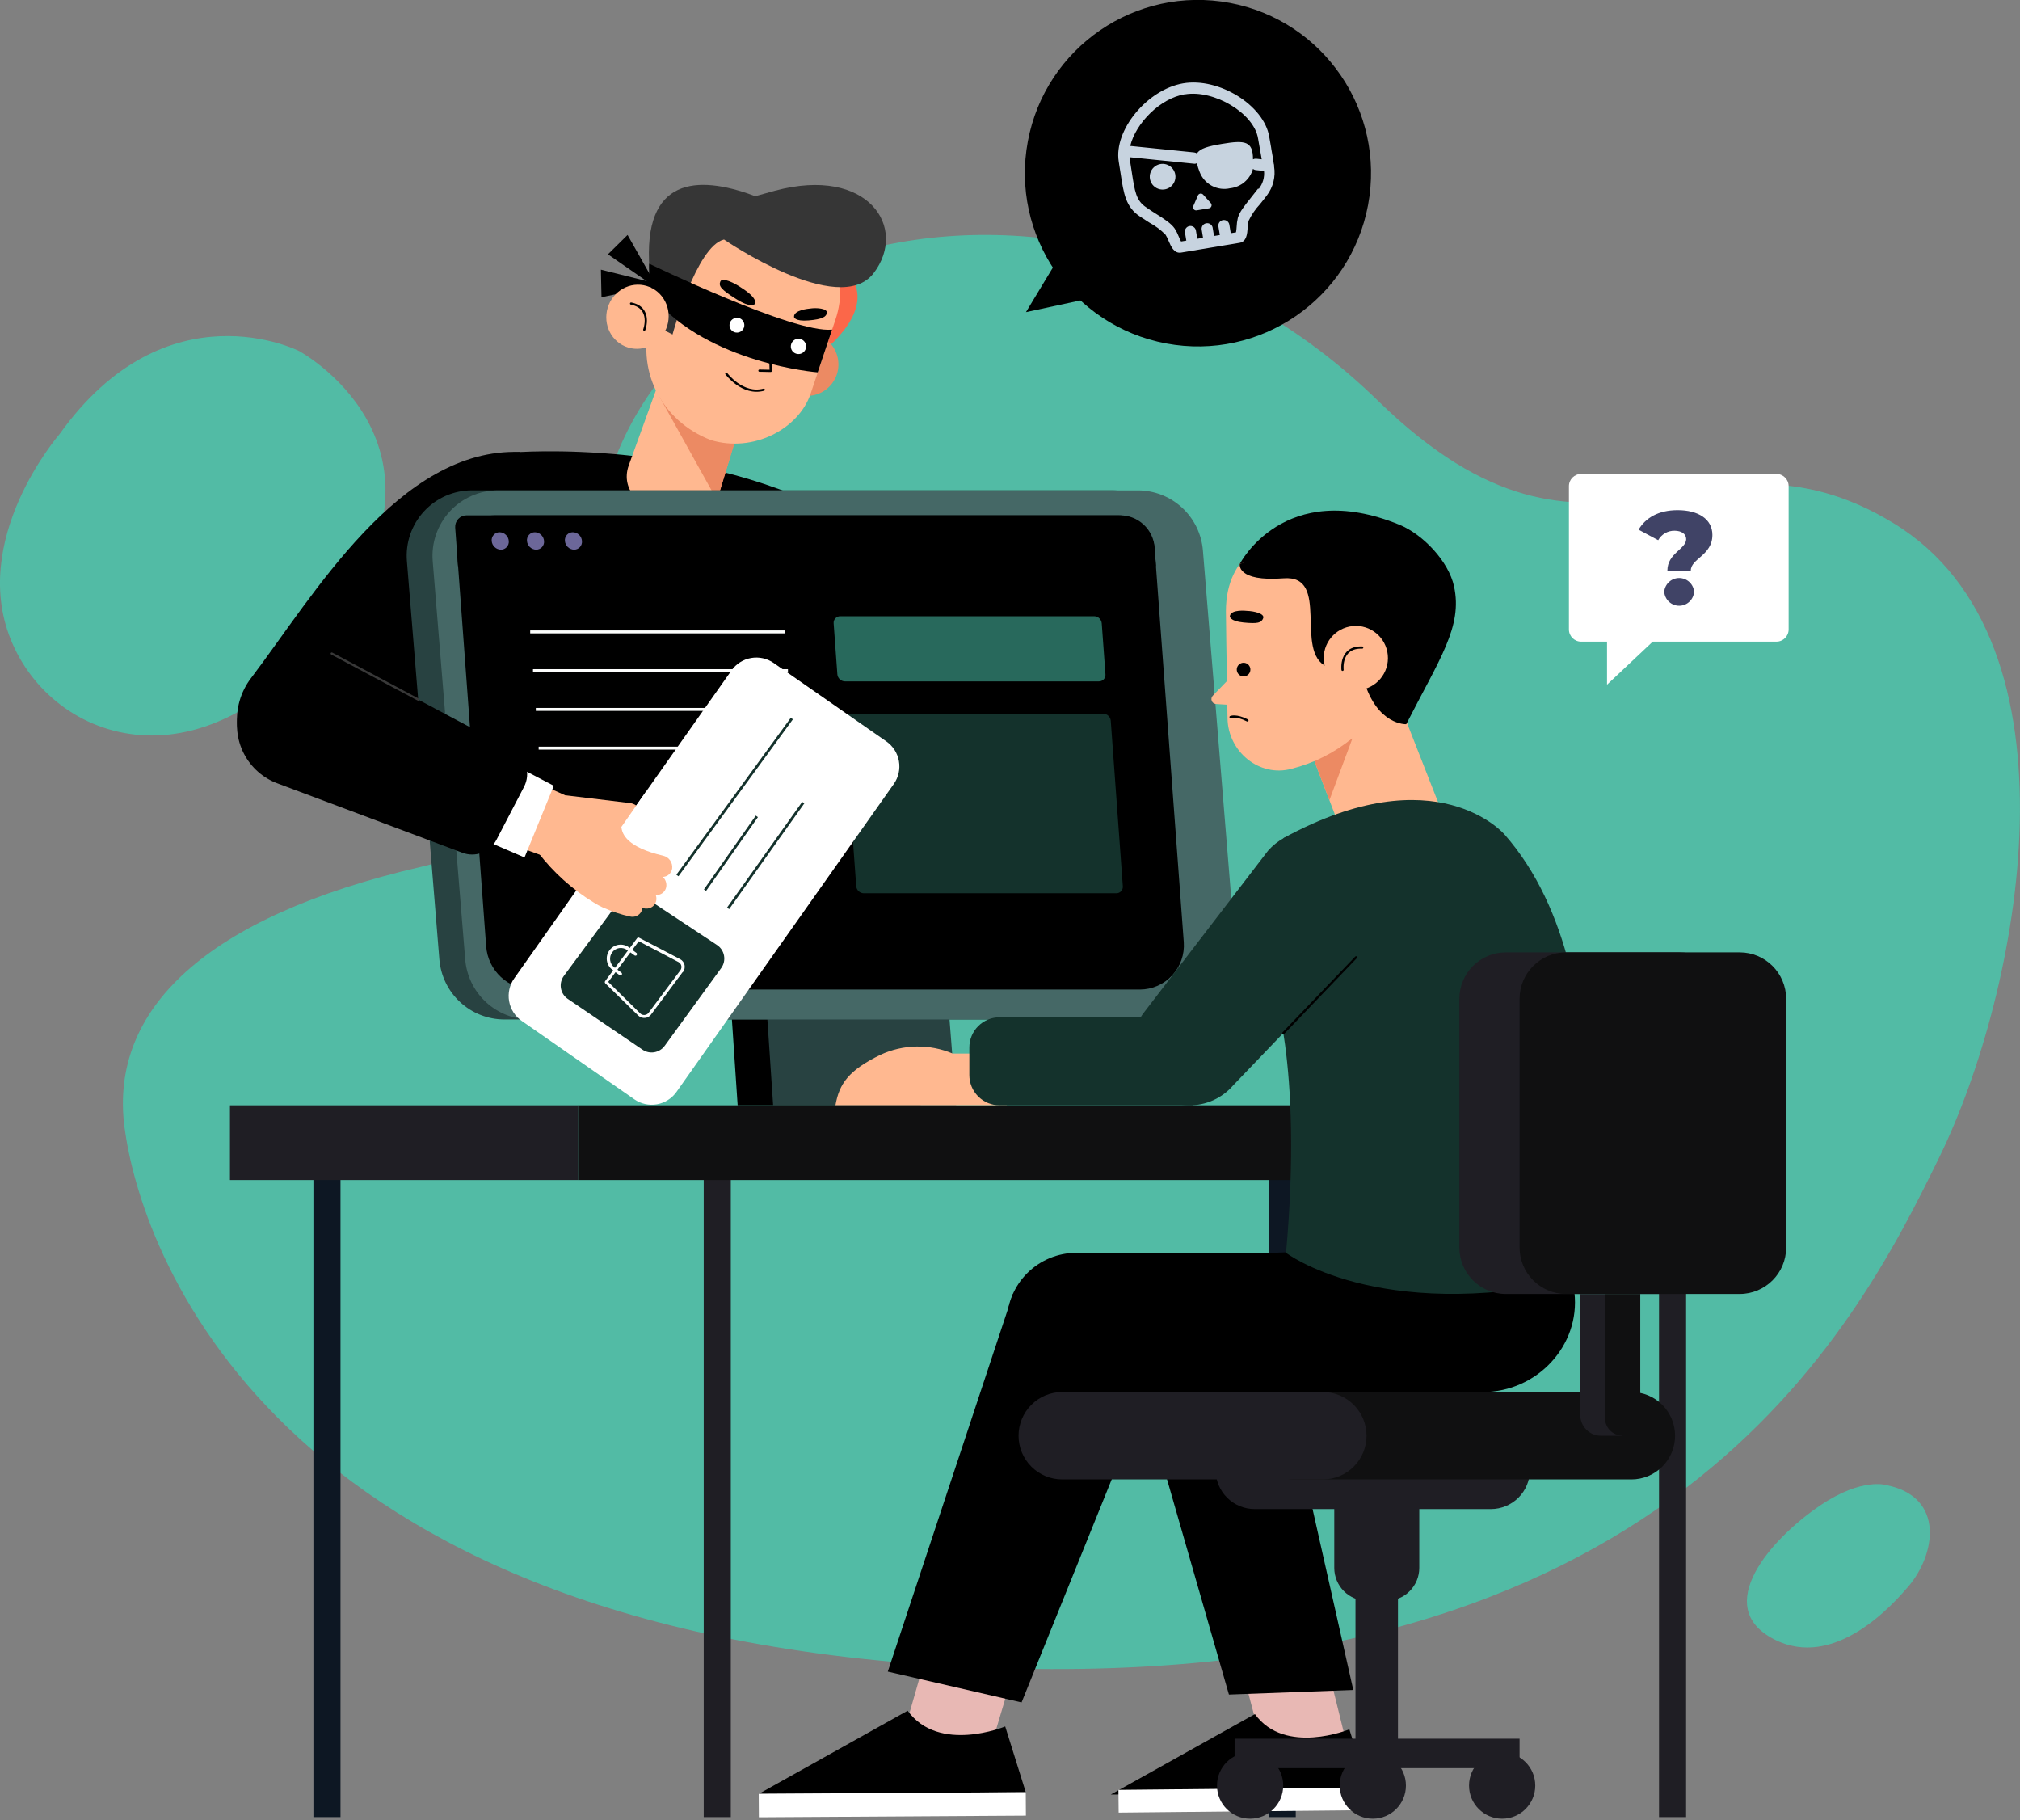 <svg width="736" height="663" viewBox="0 0 736 663" fill="none" xmlns="http://www.w3.org/2000/svg">
<rect x="0" y="0" width="736" height="663" fill="#808080" stroke="none"/>
<g clip-path="url(#clip0_6_12)">
<path d="M216.061 220.711C216.227 223.93 221.56 300.063 153.405 315.773C74.586 334.002 39.859 367.874 45.342 410.502C50.824 453.129 96.716 595.489 354.186 607.297C607.323 618.971 675.794 484.617 706.638 421.475C735.933 361.62 760.979 233.936 689.975 190.625C618.971 147.313 582.428 224.347 502.059 145.979C389.279 35.99 208.879 85.306 216.061 220.711Z" fill="#52BBA5"/>
<path d="M687.692 541.087C687.692 541.087 678.743 537.885 663.196 548.408C644.866 560.817 623.77 585.299 646.166 597.04C668.562 608.781 690.175 583.898 695.29 577.961C705.289 566.287 708.621 545.49 687.692 541.087Z" fill="#52BBA5"/>
<path d="M21.696 158.153C21.696 158.153 -12.014 196.845 4.599 234.587C21.213 272.328 77.919 288.972 123.411 224.58C168.903 160.188 108.93 127.85 108.93 127.85C108.93 127.85 60.756 103.434 21.696 158.153Z" fill="#52BBA5"/>
<path d="M604.474 661.933H614.339V418.273H604.474V661.933Z" fill="#1F1E24"/>
<path d="M462.249 661.933H472.114L472.114 418.273H462.249L462.249 661.933Z" fill="#0D1723"/>
<path d="M256.404 661.933H266.269L266.269 418.273H256.404L256.404 661.933Z" fill="#1F1E24"/>
<path d="M114.196 661.933H124.061L124.061 418.273H114.196L114.196 661.933Z" fill="#0D1723"/>
<path d="M210.595 429.864L646.649 429.864V402.646L210.595 402.646V429.864Z" fill="#101011"/>
<path d="M83.785 429.864H210.612V402.646H83.785V429.864Z" fill="#1F1E24"/>
<path d="M186.883 164.824C186.883 164.824 255.837 159.004 309.978 190.291L247.605 246.461L175.002 225.898L186.883 164.824Z" fill="black"/>
<path d="M189.499 164.641C189.499 164.641 203.714 211.688 147.557 259.136L130.51 277.815C128.383 280.44 125.744 282.604 122.753 284.174C119.763 285.744 116.484 286.687 113.117 286.946C109.75 287.205 106.365 286.774 103.17 285.681C99.975 284.587 97.036 282.852 94.533 280.583C89.917 276.411 87.033 270.656 86.453 264.458C85.873 258.26 87.638 252.069 91.4 247.111C114.146 217.225 145.391 163.04 189.499 164.641Z" fill="black"/>
<path d="M239.84 105.352L228.658 85.589L221.51 92.644L239.84 105.352Z" fill="black"/>
<path d="M240.973 103.718L218.943 98.231L219.16 108.271L240.973 103.718Z" fill="black"/>
<path d="M307.628 98.514C307.628 98.514 322.175 108.371 300.746 127.367L300.362 96.146L307.628 98.514Z" fill="#FB6749"/>
<path d="M283.232 129.001C282.492 131.129 282.395 133.429 282.954 135.612C283.513 137.796 284.703 139.765 286.375 141.275C288.047 142.785 290.126 143.768 292.354 144.1C294.581 144.433 296.857 144.101 298.896 143.146C300.936 142.19 302.649 140.654 303.82 138.729C304.992 136.805 305.57 134.577 305.483 132.325C305.396 130.073 304.647 127.896 303.33 126.068C302.013 124.24 300.187 122.841 298.08 122.046C296.649 121.521 295.128 121.285 293.606 121.351C292.084 121.416 290.589 121.783 289.209 122.43C287.829 123.076 286.59 123.99 285.564 125.117C284.539 126.245 283.746 127.565 283.232 129.001Z" fill="#EC8A63"/>
<path d="M270.368 151.816L261.203 182.252C258.12 192.442 251.788 191.058 242.107 188.006C233.775 185.388 225.96 178.6 229.042 169.661L244.04 128.217L270.368 151.816Z" fill="#FFB890"/>
<path d="M261.269 182.252L240.373 144.678C240.606 135.589 271.484 148.847 271.484 148.847L261.269 182.252Z" fill="#EC8A63"/>
<path d="M259.003 160.305C274.4 165.025 290.947 156.336 295.346 143.46L304.395 116.459C309.91 100.316 302.045 82.821 286.631 76.917C270.851 70.863 250.304 78.134 244.139 94.462L237.34 115.576C231.191 134.605 240.956 153.384 259.003 160.305Z" fill="#FFB890"/>
<path d="M245.039 121.846C245.039 121.846 253.721 89.659 263.802 87.257C263.802 87.257 305.678 115.992 318.309 99.515C330.94 83.038 316.393 60.356 282.316 69.495C256.62 76.433 249.372 79.919 249.372 79.919L237.707 103.501V118.094L245.039 121.846Z" fill="#363636"/>
<path d="M309.978 90.509C309.978 90.509 223.843 28.068 237.991 108.254L241.173 108.104L257.454 80.453L309.978 90.509Z" fill="#363636"/>
<path d="M236.524 96.063C236.524 96.063 289.298 121.596 303.179 120.062L297.946 135.639C297.946 135.639 258.253 132.587 237.957 108.254C236.812 104.297 236.328 100.178 236.524 96.063Z" fill="black"/>
<path d="M280.616 128.601L280.816 135.105L276.717 135.022" stroke="black" stroke-width="0.81" stroke-linecap="round" stroke-linejoin="round"/>
<path d="M270.368 104.985C270.368 104.985 276.633 108.804 274.85 110.906C274.85 110.906 273.6 112.307 268.185 108.905C262.769 105.502 261.752 104.201 262.452 102.55C263.152 100.899 267.535 103.017 270.368 104.985Z" fill="black"/>
<path d="M294.963 112.423C294.963 112.423 289.098 112.874 289.314 115.475C289.314 115.475 289.514 117.143 294.614 116.726C299.713 116.309 301.179 115.342 301.279 113.874C301.379 112.407 297.68 111.99 294.963 112.423Z" fill="black"/>
<path d="M288.298 125.299C288.057 125.984 288.097 126.737 288.41 127.394C288.722 128.05 289.281 128.556 289.964 128.801C290.484 128.994 291.049 129.028 291.587 128.898C292.126 128.768 292.613 128.48 292.987 128.071C293.361 127.662 293.605 127.15 293.687 126.602C293.768 126.054 293.685 125.493 293.447 124.993C293.209 124.492 292.827 124.074 292.35 123.792C291.873 123.51 291.322 123.377 290.769 123.41C290.216 123.443 289.686 123.64 289.246 123.977C288.805 124.313 288.475 124.773 288.298 125.299Z" fill="white"/>
<path d="M265.919 117.66C265.764 118.168 265.761 118.71 265.912 119.219C266.063 119.728 266.36 120.181 266.767 120.522C267.174 120.863 267.672 121.076 268.199 121.136C268.726 121.195 269.259 121.097 269.731 120.856C270.203 120.614 270.593 120.238 270.853 119.775C271.113 119.312 271.231 118.783 271.193 118.254C271.154 117.724 270.96 117.218 270.636 116.798C270.311 116.378 269.87 116.063 269.368 115.892C268.677 115.676 267.928 115.74 267.283 116.071C266.638 116.401 266.148 116.972 265.919 117.66Z" fill="white"/>
<path d="M264.652 136.139C264.652 136.139 270.535 144.044 278.283 141.96" stroke="black" stroke-width="0.81" stroke-linecap="round" stroke-linejoin="round"/>
<path d="M243.111 118.674C244.982 112.485 241.644 105.997 235.654 104.183C229.665 102.368 223.292 105.914 221.42 112.103C219.549 118.292 222.887 124.78 228.877 126.594C234.866 128.408 241.239 124.862 243.111 118.674Z" fill="#FFB890"/>
<path d="M234.741 120.095C234.741 120.095 237.74 112.157 229.941 110.589" stroke="black" stroke-width="0.81" stroke-linecap="round" stroke-linejoin="round"/>
<path d="M498.461 74.694C504.867 40.435 482.311 7.465 448.081 1.054C413.851 -5.357 380.908 17.217 374.502 51.476C368.096 85.735 390.652 118.705 424.883 125.116C459.113 131.527 492.055 108.953 498.461 74.694Z" fill="black"/>
<path d="M385.28 94.712L373.815 113.708L405.46 106.903L385.28 94.712Z" fill="black"/>
<path fill-rule="evenodd" clip-rule="evenodd" d="M463.183 53.985C462.949 52.701 462.699 51.3 462.449 49.799C460.55 38.358 444.119 28.118 431.055 30.37C417.991 32.621 405.726 47.498 407.626 58.922C407.876 60.44 408.093 61.84 408.293 63.124C409.409 70.546 410.159 75.449 415.375 78.885L418.824 81.12C420.984 82.278 422.956 83.757 424.673 85.506C425.109 86.209 425.477 86.951 425.773 87.724C426.673 89.825 427.789 92.427 430.355 92.01L451.651 88.458C454.218 88.024 454.434 85.206 454.601 82.921C454.639 82.096 454.745 81.276 454.917 80.469C455.981 78.254 457.374 76.212 459.05 74.415C459.817 73.448 460.716 72.381 461.583 71.197C462.718 69.709 463.536 68.006 463.989 66.19C464.442 64.375 464.519 62.486 464.216 60.64C464.216 60.64 464.216 60.64 464.216 60.539C464.248 60.217 464.202 59.891 464.082 59.589C463.866 57.921 463.533 56.037 463.166 53.985H463.183ZM431.722 34.372C442.436 32.588 456.934 41.31 458.383 50.466C458.65 52.001 458.9 53.401 459.133 54.702C459.367 56.003 459.55 57.037 459.717 58.038L457.7 57.821C457.297 57.787 456.893 57.868 456.534 58.055C456.534 51.383 453.668 51.017 445.253 52.417C440.17 53.268 437.204 54.085 436.121 55.92C435.834 55.705 435.494 55.572 435.138 55.536L411.809 53.168C413.825 44.829 422.757 35.823 431.605 34.356L431.722 34.372ZM458.383 68.712L455.884 71.897C453.318 75.099 451.635 77.234 451.018 79.352C450.759 80.446 450.609 81.563 450.568 82.687C450.534 83.341 450.461 83.993 450.352 84.639L448.435 84.956L447.919 81.837C447.83 81.308 447.536 80.836 447.1 80.525C446.664 80.214 446.122 80.089 445.594 80.177C445.066 80.266 444.595 80.561 444.284 80.997C443.973 81.433 443.848 81.975 443.936 82.504L444.453 85.623L442.336 85.973L441.82 82.854C441.698 82.356 441.392 81.922 440.964 81.639C440.536 81.357 440.017 81.247 439.511 81.332C439.005 81.416 438.55 81.688 438.237 82.094C437.923 82.501 437.774 83.01 437.82 83.521L438.337 86.64L436.237 86.99L435.721 83.871C435.599 83.373 435.293 82.939 434.865 82.657C434.437 82.374 433.918 82.264 433.412 82.349C432.906 82.433 432.451 82.706 432.138 83.112C431.824 83.518 431.676 84.028 431.722 84.538L432.238 87.657L430.322 87.974C430.055 87.524 429.739 86.757 429.489 86.19C429.092 85.165 428.595 84.181 428.006 83.254C426.739 81.436 424.456 79.919 421.007 77.767C419.974 77.117 418.841 76.4 417.674 75.566C413.958 73.131 413.458 69.829 412.358 62.591C412.158 61.273 411.942 59.856 411.692 58.321C411.692 57.988 411.692 57.638 411.692 57.287L435.021 59.639C435.197 59.672 435.378 59.672 435.554 59.639C435.746 59.605 435.931 59.544 436.104 59.456C436.336 60.539 436.665 61.6 437.087 62.624C437.907 64.794 439.485 66.594 441.529 67.688C443.572 68.783 445.943 69.099 448.202 68.578C450.138 68.367 451.966 67.581 453.451 66.32C454.936 65.06 456.009 63.383 456.534 61.507C456.839 61.767 457.218 61.924 457.617 61.957L460.55 62.257C460.792 64.601 460.11 66.947 458.65 68.795L458.383 68.712Z" fill="#C7D3DF"/>
<path fill-rule="evenodd" clip-rule="evenodd" d="M422.823 59.756C421.911 59.91 421.064 60.332 420.391 60.967C419.718 61.603 419.247 62.424 419.04 63.326C418.833 64.229 418.897 65.173 419.226 66.039C419.554 66.906 420.131 67.655 420.885 68.192C421.639 68.73 422.535 69.032 423.46 69.061C424.385 69.089 425.298 68.843 426.083 68.352C426.868 67.862 427.49 67.149 427.871 66.305C428.252 65.46 428.374 64.522 428.223 63.608C428.014 62.382 427.33 61.288 426.318 60.566C425.306 59.844 424.049 59.553 422.823 59.756Z" fill="#C7D3DF"/>
<path fill-rule="evenodd" clip-rule="evenodd" d="M436.504 71.13L434.838 74.949C434.729 75.14 434.678 75.359 434.691 75.578C434.705 75.797 434.781 76.008 434.912 76.185C435.042 76.362 435.221 76.496 435.427 76.573C435.633 76.65 435.857 76.665 436.071 76.617L440.487 75.883C440.69 75.849 440.88 75.761 441.037 75.628C441.194 75.496 441.313 75.323 441.381 75.129C441.449 74.935 441.464 74.726 441.424 74.524C441.384 74.323 441.29 74.135 441.153 73.982L438.371 70.896C438.247 70.76 438.092 70.655 437.919 70.591C437.746 70.527 437.56 70.505 437.377 70.528C437.194 70.551 437.019 70.618 436.867 70.722C436.715 70.827 436.591 70.967 436.504 71.13Z" fill="#C7D3DF"/>
<path d="M265.035 346.927L268.768 402.646H335.472L331.123 346.927H265.035Z" fill="black"/>
<path d="M277.967 346.927L281.699 402.646H348.404L344.055 346.927H277.967Z" fill="#284241"/>
<path d="M417.008 371.376H183.816C177.838 371.379 172.077 369.13 167.681 365.075C163.284 361.021 160.573 355.459 160.087 349.495L148.256 204.4C147.984 201.111 148.397 197.802 149.47 194.681C150.544 191.56 152.253 188.697 154.491 186.273C156.728 183.849 159.444 181.916 162.467 180.598C165.491 179.28 168.754 178.605 172.052 178.617H405.143C411.122 178.614 416.882 180.863 421.279 184.917C425.676 188.972 428.386 194.534 428.872 200.498L440.703 345.592C440.975 348.873 440.564 352.174 439.497 355.288C438.43 358.402 436.729 361.26 434.503 363.683C432.276 366.106 429.572 368.04 426.561 369.364C423.549 370.688 420.297 371.373 417.008 371.376Z" fill="#284241"/>
<path d="M426.389 371.376H193.232C187.253 371.379 181.493 369.13 177.096 365.075C172.699 361.021 169.988 355.459 169.503 349.495L157.655 204.4C157.388 201.119 157.803 197.818 158.874 194.705C159.945 191.592 161.65 188.735 163.879 186.314C166.108 183.893 168.815 181.961 171.828 180.639C174.84 179.317 178.094 178.634 181.384 178.633H414.558C420.537 178.63 426.297 180.88 430.694 184.934C435.091 188.989 437.802 194.551 438.287 200.514L450.118 345.609C450.388 348.891 449.975 352.194 448.904 355.308C447.834 358.421 446.13 361.279 443.9 363.701C441.67 366.122 438.963 368.055 435.949 369.376C432.935 370.697 429.68 371.378 426.389 371.376Z" fill="#456866"/>
<path d="M415.341 360.469H194.098C189.804 360.472 185.669 358.849 182.522 355.925C179.375 353.002 177.45 348.994 177.134 344.709L166.636 202.582C166.494 200.685 166.745 198.778 167.373 196.981C168.001 195.185 168.993 193.538 170.287 192.143C171.581 190.748 173.148 189.635 174.891 188.875C176.634 188.114 178.516 187.722 180.417 187.723H407.393C410.775 187.715 414.034 188.994 416.509 191.301C418.985 193.608 420.491 196.77 420.724 200.147L431.322 343.274C431.475 345.471 431.175 347.675 430.442 349.751C429.709 351.827 428.557 353.73 427.059 355.342C425.561 356.954 423.748 358.241 421.732 359.123C419.716 360.005 417.541 360.463 415.341 360.469Z" fill="black"/>
<path d="M421.174 206.251H166.887L165.853 192.176C165.815 191.606 165.893 191.035 166.084 190.497C166.275 189.959 166.574 189.466 166.963 189.048C167.352 188.631 167.823 188.298 168.345 188.07C168.868 187.842 169.432 187.724 170.003 187.723H408.109C411.291 187.722 414.355 188.925 416.688 191.09C419.021 193.254 420.451 196.222 420.69 199.397L421.174 206.251Z" fill="black"/>
<path d="M185.383 197.062C185.42 197.465 185.373 197.871 185.244 198.255C185.115 198.638 184.907 198.99 184.634 199.289C184.361 199.587 184.029 199.825 183.658 199.987C183.288 200.15 182.888 200.233 182.483 200.231C181.636 200.205 180.827 199.868 180.213 199.283C179.598 198.699 179.22 197.908 179.151 197.062C179.111 196.658 179.157 196.25 179.284 195.864C179.412 195.479 179.619 195.125 179.893 194.824C180.166 194.524 180.499 194.285 180.871 194.121C181.243 193.958 181.644 193.875 182.05 193.877C182.9 193.903 183.711 194.243 184.326 194.831C184.941 195.419 185.317 196.213 185.383 197.062Z" fill="#6C6799"/>
<path d="M198.23 197.062C198.27 197.466 198.225 197.873 198.097 198.258C197.969 198.642 197.761 198.995 197.488 199.294C197.214 199.593 196.881 199.831 196.509 199.993C196.137 200.154 195.736 200.235 195.331 200.231C194.483 200.205 193.675 199.868 193.06 199.283C192.446 198.699 192.067 197.908 191.998 197.062C191.959 196.658 192.004 196.25 192.132 195.864C192.26 195.479 192.467 195.125 192.74 194.824C193.014 194.524 193.347 194.285 193.719 194.121C194.09 193.958 194.492 193.875 194.898 193.877C195.748 193.903 196.558 194.243 197.174 194.831C197.789 195.419 198.165 196.213 198.23 197.062Z" fill="#6C6799"/>
<path d="M212.045 197.062C212.084 197.464 212.039 197.87 211.912 198.254C211.785 198.637 211.579 198.99 211.307 199.288C211.036 199.587 210.704 199.825 210.335 199.988C209.965 200.15 209.566 200.233 209.162 200.231C208.314 200.205 207.506 199.868 206.891 199.283C206.276 198.699 205.898 197.908 205.829 197.062C205.787 196.657 205.831 196.248 205.957 195.862C206.084 195.475 206.291 195.12 206.565 194.819C206.839 194.518 207.173 194.278 207.546 194.116C207.919 193.954 208.322 193.872 208.729 193.877C209.578 193.9 210.389 194.239 211.002 194.828C211.615 195.417 211.987 196.214 212.045 197.062Z" fill="#6C6799"/>
<path d="M400.344 248.212H307.861C307.16 248.198 306.489 247.924 305.978 247.444C305.467 246.963 305.152 246.31 305.095 245.61L303.745 227.098C303.712 226.766 303.75 226.431 303.855 226.114C303.96 225.797 304.13 225.506 304.355 225.259C304.579 225.012 304.853 224.815 305.159 224.681C305.464 224.547 305.794 224.478 306.128 224.48H398.678C399.38 224.495 400.051 224.772 400.559 225.256C401.068 225.74 401.377 226.397 401.427 227.098L402.777 245.61C402.81 245.946 402.772 246.285 402.664 246.605C402.555 246.924 402.38 247.217 402.15 247.463C401.92 247.71 401.639 247.904 401.328 248.033C401.016 248.162 400.681 248.223 400.344 248.212Z" fill="#28695C"/>
<path d="M406.776 325.396H314.676C313.989 325.377 313.332 325.105 312.834 324.63C312.335 324.156 312.03 323.514 311.977 322.828L307.577 262.538C307.547 262.213 307.585 261.884 307.69 261.574C307.795 261.264 307.963 260.98 308.185 260.739C308.406 260.498 308.676 260.307 308.976 260.178C309.276 260.048 309.6 259.983 309.927 259.987H402.01C402.695 260.005 403.349 260.275 403.848 260.746C404.346 261.217 404.653 261.855 404.71 262.538L409.109 322.828C409.139 323.153 409.101 323.481 408.998 323.79C408.894 324.1 408.728 324.385 408.508 324.626C408.289 324.868 408.021 325.061 407.723 325.194C407.425 325.326 407.102 325.395 406.776 325.396Z" fill="#14322C"/>
<path d="M193.182 230.184H286.065" stroke="#FCFDFC" stroke-width="1.07" stroke-miterlimit="10"/>
<path d="M194.198 244.293H287.098" stroke="#FCFDFC" stroke-width="1.07" stroke-miterlimit="10"/>
<path d="M195.231 258.419H288.115" stroke="#FCFDFC" stroke-width="1.07" stroke-miterlimit="10"/>
<path d="M196.265 272.528H289.148" stroke="#FCFDFC" stroke-width="1.07" stroke-miterlimit="10"/>
<path d="M187.366 356.4L266.535 244.21C268.223 241.823 270.784 240.201 273.661 239.695C276.538 239.189 279.499 239.84 281.899 241.508L322.941 270.077C324.141 270.911 325.163 271.975 325.951 273.207C326.738 274.439 327.274 275.814 327.528 277.254C327.782 278.694 327.749 280.17 327.431 281.597C327.112 283.025 326.515 284.375 325.674 285.57L246.488 397.76C244.8 400.146 242.239 401.769 239.362 402.275C236.485 402.781 233.524 402.129 231.124 400.462L190.082 371.893C188.882 371.059 187.859 369.994 187.072 368.762C186.285 367.53 185.75 366.153 185.498 364.713C185.245 363.272 185.28 361.796 185.601 360.369C185.921 358.942 186.521 357.593 187.366 356.4Z" fill="white"/>
<path d="M225.992 327.647C220.826 334.719 210.828 348.244 205.429 355.532C204.964 356.17 204.631 356.894 204.451 357.662C204.27 358.431 204.246 359.228 204.38 360.006C204.514 360.784 204.802 361.527 205.229 362.191C205.655 362.855 206.211 363.426 206.862 363.871L234.107 382.383C235.375 383.243 236.927 383.576 238.435 383.311C239.943 383.047 241.289 382.205 242.189 380.966L262.802 352.614C263.262 351.971 263.587 351.242 263.76 350.471C263.932 349.699 263.948 348.901 263.807 348.123C263.666 347.346 263.37 346.604 262.936 345.943C262.503 345.282 261.942 344.715 261.286 344.275L234.007 326.23C232.745 325.391 231.209 325.07 229.716 325.334C228.224 325.597 226.891 326.426 225.992 327.647Z" fill="#14322C"/>
<path d="M248.572 353.931L237.04 369.425C236.798 369.753 236.489 370.026 236.132 370.225C235.776 370.423 235.381 370.543 234.974 370.576C234.569 370.612 234.161 370.562 233.776 370.43C233.391 370.298 233.039 370.086 232.741 369.808L220.66 357.984C220.608 357.924 220.58 357.847 220.58 357.767C220.58 357.688 220.608 357.611 220.66 357.55L232.325 341.907C232.372 341.84 232.442 341.792 232.522 341.774C232.602 341.755 232.686 341.767 232.758 341.807L247.755 349.645C248.119 349.846 248.435 350.122 248.683 350.456C248.93 350.79 249.103 351.173 249.19 351.579C249.277 351.985 249.276 352.406 249.186 352.812C249.097 353.217 248.921 353.599 248.672 353.931H248.572ZM221.293 357.717L233.158 369.391C233.378 369.601 233.641 369.762 233.928 369.862C234.216 369.963 234.521 370.002 234.824 369.975C235.148 369.96 235.465 369.875 235.753 369.725C236.041 369.576 236.292 369.365 236.491 369.108L248.072 353.614C248.268 353.357 248.406 353.061 248.477 352.745C248.549 352.43 248.551 352.103 248.485 351.786C248.418 351.47 248.284 351.171 248.092 350.911C247.9 350.651 247.655 350.436 247.372 350.279L232.675 342.574L221.293 357.717Z" fill="white" stroke="white" stroke-width="0.47" stroke-miterlimit="10"/>
<path d="M231.774 347.811C231.707 347.869 231.621 347.902 231.533 347.902C231.444 347.902 231.358 347.869 231.291 347.811L228.708 345.926C227.824 345.263 226.713 344.978 225.619 345.134C224.526 345.291 223.539 345.875 222.876 346.76C222.213 347.645 221.928 348.757 222.084 349.851C222.241 350.946 222.825 351.934 223.709 352.597L226.308 354.532C226.371 354.597 226.405 354.684 226.405 354.774C226.405 354.864 226.371 354.95 226.308 355.015C226.246 355.077 226.162 355.111 226.075 355.111C225.988 355.111 225.904 355.077 225.842 355.015L223.242 353.064C222.215 352.294 221.535 351.148 221.352 349.876C221.169 348.605 221.499 347.313 222.268 346.285C223.037 345.256 224.182 344.576 225.453 344.393C226.723 344.21 228.014 344.539 229.041 345.309L231.641 347.244C231.695 347.264 231.743 347.297 231.781 347.34C231.819 347.383 231.846 347.435 231.859 347.491C231.872 347.548 231.871 347.606 231.857 347.662C231.842 347.717 231.813 347.769 231.774 347.811Z" fill="white" stroke="white" stroke-width="0.47" stroke-miterlimit="10"/>
<path d="M246.822 318.925L288.515 261.754" stroke="#14322C" stroke-width="0.95" stroke-miterlimit="10"/>
<path d="M256.87 324.279L275.767 297.394" stroke="#14322C" stroke-width="0.95" stroke-miterlimit="10"/>
<path d="M265.285 330.9L292.68 292.374" stroke="#14322C" stroke-width="0.95" stroke-miterlimit="10"/>
<path d="M229.858 292.575C230.825 292.765 231.714 293.237 232.414 293.931C233.114 294.625 233.593 295.511 233.791 296.477C233.914 297.08 233.902 297.703 233.756 298.301C233.61 298.899 233.334 299.457 232.946 299.935C232.559 300.414 232.071 300.8 231.517 301.067C230.963 301.335 230.357 301.476 229.742 301.48L226.409 301.147C226.592 303.932 228.609 308.685 241.573 311.704C242.622 311.929 243.547 312.542 244.165 313.42C244.782 314.297 245.047 315.376 244.906 316.44C244.78 317.22 244.399 317.936 243.823 318.477C243.247 319.017 242.509 319.351 241.723 319.425H241.49C241.979 319.88 242.351 320.447 242.571 321.078C242.792 321.709 242.855 322.384 242.756 323.044C242.63 323.824 242.25 324.541 241.674 325.081C241.098 325.621 240.359 325.955 239.573 326.03C239.357 326.055 239.139 326.055 238.923 326.03C239.156 326.652 239.225 327.324 239.123 327.981C238.995 328.76 238.614 329.475 238.038 330.014C237.463 330.554 236.725 330.889 235.941 330.966C235.472 331.012 235 330.984 234.541 330.883L234.041 330.75C234.048 330.822 234.048 330.894 234.041 330.966C233.913 331.745 233.531 332.46 232.956 333C232.38 333.539 231.643 333.874 230.858 333.952C230.389 334 229.916 333.967 229.458 333.852C226.203 333.132 223.031 332.076 219.993 330.7H219.877C218.647 330.128 217.456 329.476 216.311 328.748C208.493 323.985 201.628 317.81 196.064 310.536L206.063 289.706L229.858 292.575Z" fill="#FFB890"/>
<path d="M235.258 288.539L226.409 301.23L232.891 304.115L236.991 302.248L240.29 293.492L235.258 288.539Z" fill="white"/>
<path d="M172.269 274.613L206.163 289.806L198.031 311.854L160.854 298.378L172.269 274.613Z" fill="#FFB890"/>
<path d="M187.616 278.832L201.78 286.237L191.115 312.354L174.918 305.383L187.616 278.832Z" fill="white"/>
<path d="M120.861 238.089L186.716 273.112C187.879 273.722 188.911 274.555 189.752 275.564C190.594 276.573 191.228 277.738 191.62 278.992C192.011 280.247 192.152 281.566 192.034 282.875C191.916 284.184 191.541 285.457 190.932 286.621L180.934 305.833C179.813 308.031 177.921 309.737 175.62 310.623C173.32 311.51 170.773 311.514 168.469 310.636L101.281 285.436C95.9 283.492 91.455 279.579 88.842 274.485C86.229 269.391 85.642 263.495 87.201 257.985C90.917 244.877 108.347 232.785 120.861 238.089Z" fill="black"/>
<path d="M152.372 254.85L120.878 238.072" stroke="#383838" stroke-width="0.81" stroke-linecap="round" stroke-linejoin="round"/>
<path d="M461.583 642.22L444.953 579.662L476.614 578.495L493.228 645.655L462.7 645.372L461.583 642.22Z" fill="#E8B8B4"/>
<path d="M491.644 629.962C491.644 629.962 468.232 639.601 457.234 624.408L404.727 653.711L498.909 653.144L491.644 629.962Z" fill="black"/>
<path d="M501.692 651.073L407.509 652.016L407.592 660.304L501.775 659.362L501.692 651.073Z" fill="white"/>
<path d="M407.276 476.545L447.769 617.287L493.077 615.619L464.916 490.537L407.276 476.545Z" fill="black"/>
<path d="M328.807 632.98L346.82 570.139L377.031 582.731L357.002 649.908L328.49 636.416L328.807 632.98Z" fill="#E8B8B4"/>
<path d="M366.251 628.911C366.251 628.911 342.072 638.917 330.707 623.174L276.45 653.477L373.749 652.877L366.251 628.911Z" fill="black"/>
<path d="M373.744 652.848L276.446 653.443L276.499 661.998L373.796 661.403L373.744 652.848Z" fill="white"/>
<path d="M369.066 471.375L323.475 608.931L372.216 620.155L426.706 485.367L369.066 471.375Z" fill="black"/>
<path d="M463.183 456.382H392.163C385.446 456.386 379.007 459.058 374.257 463.811C369.508 468.564 366.838 475.01 366.834 481.731C366.834 488.455 369.503 494.903 374.253 499.657C379.003 504.411 385.445 507.081 392.163 507.081H540.319C559.899 507.081 575.879 490.27 573.646 470.808C573.32 467.284 572.271 463.867 570.565 460.767C568.859 457.668 566.533 454.955 563.732 452.796L463.183 456.382Z" fill="black"/>
<path d="M477.33 273.179L491.311 309.552L526.221 297.961L503.375 239.723L477.33 273.179Z" fill="#FFB890"/>
<path d="M484.379 291.491L492.76 268.992L478.93 277.315L484.379 291.491Z" fill="#EC8A63"/>
<path d="M464.049 196.962C464.049 196.962 446.686 200.631 446.669 222.696C446.669 222.696 446.836 238.689 447.252 261.704C447.485 273.862 458.917 283.252 470.581 280.05C478.681 278.018 486.232 274.219 492.694 268.926L502.409 258.919C524.905 231.468 501.442 190.074 466.532 196.312L464.049 196.962Z" fill="#FFB890"/>
<path d="M449.535 245.51L441.887 253.432C441.651 253.677 441.49 253.984 441.423 254.318C441.356 254.651 441.385 254.997 441.508 255.314C441.63 255.631 441.841 255.907 442.115 256.108C442.388 256.31 442.714 256.429 443.053 256.451L451.035 256.951L449.535 245.51Z" fill="#FFB890"/>
<path d="M454.301 222.529C454.301 222.529 448.436 221.828 448.102 224.463C448.102 224.463 447.919 226.264 453.101 226.765C458.284 227.265 459.6 226.882 460.25 225.214C460.9 223.546 457.001 222.612 454.301 222.529Z" fill="black"/>
<path d="M489.028 235.454C489.028 235.454 510.824 187.973 451.718 205.434C451.718 205.434 467.832 173.93 509.907 191.158C518.489 194.677 527.821 204.5 529.787 213.606C532.986 228.299 524.505 239.99 512.373 263.806C512.373 263.806 501.775 264.323 496.91 247.779C495.826 244.126 489.028 235.454 489.028 235.454Z" fill="black"/>
<path d="M451.718 205.451C451.718 205.451 450.435 211.989 467.682 210.671C484.929 209.354 471.364 237.355 483.445 242.859L507.491 210.271L493.16 195.745L477.596 195.961L451.718 205.451Z" fill="black"/>
<path d="M455.501 244.56C455.372 245.034 455.105 245.459 454.735 245.781C454.365 246.104 453.908 246.309 453.421 246.372C452.934 246.434 452.44 246.351 452 246.133C451.561 245.914 451.196 245.57 450.951 245.144C450.707 244.718 450.595 244.229 450.628 243.739C450.661 243.249 450.839 242.779 451.138 242.39C451.438 242.001 451.846 241.71 452.311 241.553C452.776 241.396 453.277 241.38 453.751 241.508C454.066 241.593 454.362 241.739 454.621 241.939C454.879 242.138 455.096 242.387 455.259 242.671C455.421 242.954 455.526 243.267 455.568 243.591C455.609 243.915 455.587 244.244 455.501 244.56Z" fill="black"/>
<path d="M448.369 261.204C448.369 261.204 450.402 260.32 454.501 262.438" stroke="black" stroke-width="0.81" stroke-linecap="round" stroke-linejoin="round"/>
<path d="M495.115 251.371C501.546 250.757 506.263 245.041 505.649 238.604C505.035 232.167 499.324 227.447 492.893 228.061C486.462 228.676 481.745 234.391 482.359 240.828C482.973 247.265 488.684 251.985 495.115 251.371Z" fill="#FFB890"/>
<path d="M489.162 243.993C489.162 243.993 488.112 235.571 496.327 235.888" stroke="black" stroke-width="0.81" stroke-linecap="round" stroke-linejoin="round"/>
<path d="M463.183 356.4C463.183 358.067 474.847 386.119 468.582 456.382C468.582 456.382 501.759 481.798 572.579 466.388C572.579 466.388 595.325 357.65 548.234 304.032C548.234 304.032 523.505 274.846 467.649 305.3L463.183 356.4Z" fill="#14322C"/>
<path d="M368.35 383.801H347.12C342.944 382.03 338.443 381.155 333.908 381.233C329.373 381.31 324.905 382.338 320.792 384.251C309.227 389.888 305.794 394.741 304.411 402.597H366.833L368.35 383.801Z" fill="#FFB890"/>
<path d="M364.2 370.576H434.621V402.647H364.2C361.279 402.647 358.477 401.485 356.412 399.418C354.346 397.35 353.186 394.546 353.186 391.623V381.616C353.183 380.167 353.467 378.732 354.019 377.392C354.572 376.053 355.383 374.836 356.406 373.81C357.429 372.785 358.644 371.971 359.981 371.416C361.319 370.861 362.752 370.576 364.2 370.576Z" fill="#14322C"/>
<path d="M461.999 309.919L417.224 368.291C414.134 372.049 412.444 376.765 412.444 381.633C412.444 386.5 414.134 391.216 417.224 394.975C419.165 397.342 421.6 399.255 424.358 400.581C427.117 401.907 430.131 402.612 433.19 402.649C436.25 402.685 439.28 402.052 442.069 400.792C444.858 399.533 447.338 397.678 449.335 395.358L494.094 348.661C503.425 338.655 501.326 313.121 489.728 305.867C485.375 303.145 480.199 302.059 475.121 302.801C470.043 303.544 465.393 306.066 461.999 309.919Z" fill="#14322C"/>
<path d="M467.615 376.329L494.094 348.728" stroke="black" stroke-width="0.81" stroke-linecap="round" stroke-linejoin="round"/>
<path d="M543.235 549.726H457.117C453.353 549.721 449.745 548.223 447.083 545.559C444.422 542.895 442.924 539.284 442.92 535.517H557.433C557.428 539.284 555.931 542.895 553.269 545.559C550.608 548.223 546.999 549.721 543.235 549.726Z" fill="#1F1E24"/>
<path d="M486.146 544.873H517.123V571.14C517.123 574.325 515.859 577.379 513.609 579.631C511.359 581.883 508.307 583.148 505.125 583.148H498.143C494.961 583.148 491.91 581.883 489.66 579.631C487.41 577.379 486.146 574.325 486.146 571.14V544.873Z" fill="#1F1E24"/>
<path d="M509.357 573.658H493.877V642.236H509.357V573.658Z" fill="#1F1E24"/>
<path d="M553.666 633.381H449.835V644.104H553.666V633.381Z" fill="#1F1E24"/>
<path d="M500.192 662.516C506.855 662.516 512.257 657.11 512.257 650.442C512.257 643.773 506.855 638.367 500.192 638.367C493.529 638.367 488.128 643.773 488.128 650.442C488.128 657.11 493.529 662.516 500.192 662.516Z" fill="#1F1E24"/>
<path d="M547.317 662.516C553.98 662.516 559.382 657.11 559.382 650.442C559.382 643.773 553.98 638.367 547.317 638.367C540.654 638.367 535.253 643.773 535.253 650.442C535.253 657.11 540.654 662.516 547.317 662.516Z" fill="#1F1E24"/>
<path d="M455.484 662.516C462.147 662.516 467.549 657.11 467.549 650.442C467.549 643.773 462.147 638.367 455.484 638.367C448.821 638.367 443.42 643.773 443.42 650.442C443.42 657.11 448.821 662.516 455.484 662.516Z" fill="#1F1E24"/>
<path d="M594.426 538.919H471.382C467.165 538.919 463.122 537.243 460.141 534.259C457.159 531.275 455.484 527.228 455.484 523.008C455.484 518.787 457.159 514.739 460.14 511.752C463.12 508.766 467.164 507.086 471.382 507.081H594.426C598.644 507.086 602.687 508.766 605.668 511.752C608.649 514.739 610.323 518.787 610.323 523.008C610.323 527.228 608.648 531.275 605.667 534.259C602.685 537.243 598.642 538.919 594.426 538.919Z" fill="#101011"/>
<path d="M481.996 538.919H387.013C382.797 538.919 378.754 537.243 375.772 534.259C372.791 531.275 371.116 527.228 371.116 523.008C371.116 518.787 372.791 514.739 375.771 511.752C378.752 508.766 382.796 507.086 387.013 507.081H481.996C486.215 507.086 490.261 508.765 493.244 511.751C496.227 514.737 497.906 518.786 497.91 523.008C497.906 527.23 496.227 531.276 493.243 534.26C490.259 537.243 486.214 538.919 481.996 538.919Z" fill="#1F1E24"/>
<path d="M591.193 523.008H583.328C581.326 523.008 579.406 522.213 577.99 520.796C576.575 519.379 575.779 517.457 575.779 515.454V471.391H584.761L591.193 523.008Z" fill="#1F1E24"/>
<path d="M584.761 471.375H597.642V516.554C597.642 518.262 596.964 519.899 595.758 521.106C594.552 522.314 592.915 522.992 591.21 522.992C589.504 522.992 587.868 522.314 586.661 521.106C585.455 519.899 584.777 518.262 584.777 516.554V471.375H584.761Z" fill="#101011"/>
<path d="M611.923 346.927H548.651C539.301 346.927 531.721 354.513 531.721 363.871V454.43C531.721 463.788 539.301 471.375 548.651 471.375H611.923C621.273 471.375 628.853 463.788 628.853 454.43V363.871C628.853 354.513 621.273 346.927 611.923 346.927Z" fill="#1F1E24"/>
<path d="M633.868 346.927H570.596C561.246 346.927 553.666 354.513 553.666 363.871V454.43C553.666 463.788 561.246 471.375 570.596 471.375H633.868C643.219 471.375 650.798 463.788 650.798 454.43V363.871C650.798 354.513 643.219 346.927 633.868 346.927Z" fill="#101011"/>
<path d="M647.25 172.646H576.096C573.638 172.646 571.646 174.64 571.646 177.099V229.283C571.646 231.742 573.638 233.736 576.096 233.736H647.25C649.707 233.736 651.699 231.742 651.699 229.283V177.099C651.699 174.64 649.707 172.646 647.25 172.646Z" fill="white"/>
<path d="M585.527 228.633V249.413L607.607 228.633H585.527Z" fill="white"/>
<path d="M614.372 196.395C614.372 194.477 612.606 193.326 610.156 193.326C608.939 193.3 607.738 193.608 606.684 194.217C605.629 194.825 604.761 195.711 604.174 196.779L597.025 192.943C599.558 188.673 604.207 185.838 611.256 185.838C618.655 185.838 623.92 189.007 623.92 194.861C623.92 202.349 616.055 203.45 616.055 207.869H607.523C607.523 201.515 614.372 199.997 614.372 196.395ZM606.374 215.508C606.504 214.153 607.133 212.896 608.139 211.981C609.145 211.067 610.455 210.56 611.814 210.56C613.174 210.56 614.484 211.067 615.49 211.981C616.496 212.896 617.125 214.153 617.255 215.508C617.178 216.9 616.571 218.209 615.559 219.167C614.548 220.126 613.207 220.66 611.814 220.66C610.421 220.66 609.081 220.126 608.069 219.167C607.057 218.209 606.451 216.9 606.374 215.508Z" fill="#404366"/>
</g>
<defs>
<clipPath id="clip0_6_12">
<rect width="736" height="663" fill="white"/>
</clipPath>
</defs>
</svg>
